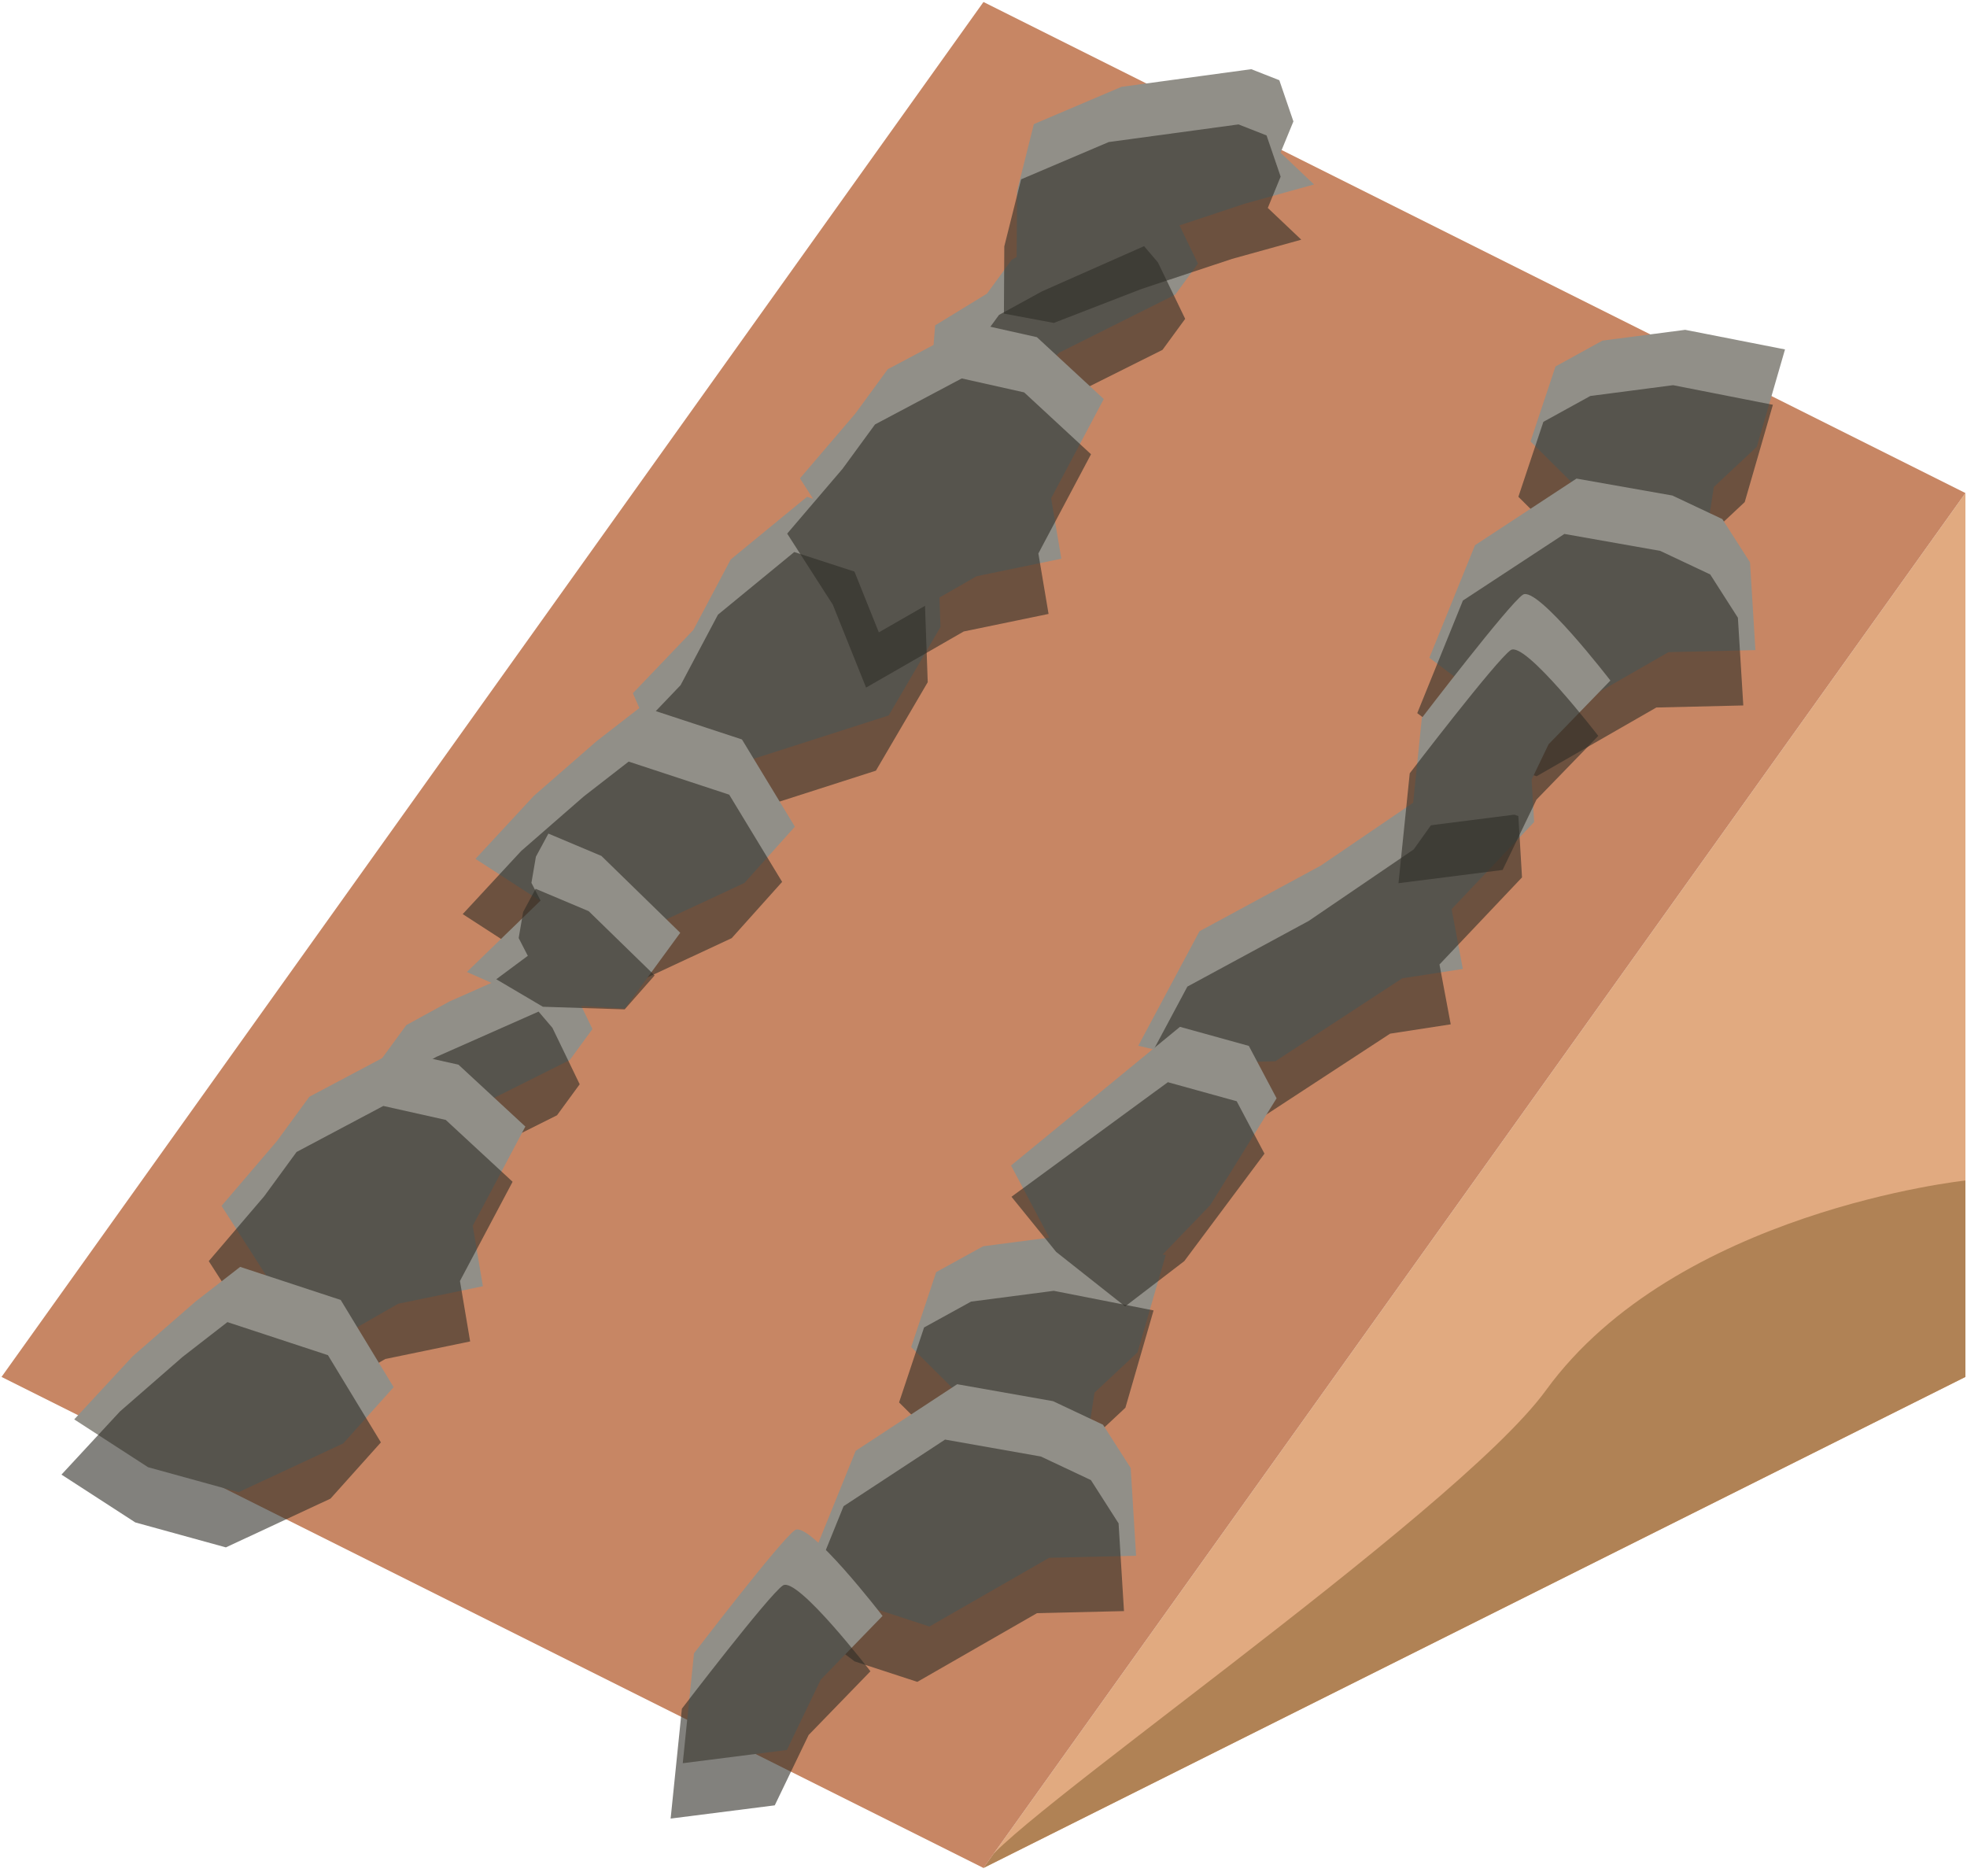 <?xml version="1.0" encoding="UTF-8" standalone="no"?><!DOCTYPE svg PUBLIC "-//W3C//DTD SVG 1.1//EN" "http://www.w3.org/Graphics/SVG/1.1/DTD/svg11.dtd"><svg width="100%" height="100%" viewBox="0 0 215 205" version="1.1" xmlns="http://www.w3.org/2000/svg" xmlns:xlink="http://www.w3.org/1999/xlink" xml:space="preserve" xmlns:serif="http://www.serif.com/" style="fill-rule:evenodd;clip-rule:evenodd;stroke-linejoin:round;stroke-miterlimit:1.414;"><g id="Sand_Ramp_RightUp_high-angle3"><path d="M214.828,53.883l0,96.598l-107.331,53.666l107.331,-150.264Z" style="fill:#e1aa80;"/><clipPath id="_clip1"><path d="M214.828,53.883l0,96.598l-107.331,53.666l107.331,-150.264Z"/></clipPath><g clip-path="url(#_clip1)"><path d="M214.828,129.015c0,0 -31.636,3.353 -45.85,22.925c-9.913,13.65 -61.556,48.96 -61.481,52.207c0.588,25.513 -65.459,-90.509 -107.331,-75.132c-41.872,15.376 -13.212,68.526 -13.212,68.526l160.009,19.072l73.232,-47.349l-5.367,-40.249Z" style="fill:#b08255;"/></g><path d="M214.828,53.883l-107.331,150.264l-107.331,-53.666l107.331,-150.264l107.331,53.666Z" style="fill:#c78664;"/><g><path d="M189.183,40.944l-112.698,147.58l-53.666,-26.832l112.698,-147.581l53.666,26.833Z" style="fill:#c78664;"/><g><path d="M81.593,83.177l-9.125,0.109l-3.293,-7.524l6.611,-6.917l4.084,-7.704l8.339,-6.846l14.247,4.63l0.342,9.597l-5.664,9.668l-15.541,4.987Z" style="fill:#918f88;"/><path d="M80.199,89.211l-9.125,0.109l-3.293,-7.523l6.61,-6.918l4.085,-7.704l8.339,-6.845l14.247,4.629l0.342,9.597l-5.664,9.668l-15.541,4.987Z" style="fill:#2f2d27;fill-opacity:0.6;"/><path d="M128.458,32.201l-12.645,6.319l-7.08,6.561l-3.393,0.041l-4.211,0.05l0.697,-4.809l0.388,-4.805l5.659,-3.462l2.718,-3.715l4.707,-2.58l11.147,-4.934l1.514,1.778l2.979,6.165l-2.48,3.391Z" style="fill:#918f88;"/><path d="M127.064,38.235l-12.645,6.32l-7.08,6.56l-3.393,0.041l-4.211,0.05l0.697,-4.808l0.388,-4.805l5.659,-3.462l2.718,-3.716l4.707,-2.58l11.147,-4.934l1.514,1.778l2.979,6.166l-2.48,3.39Z" style="fill:#2f2d27;fill-opacity:0.6;"/><path d="M122.581,9.489l-9.577,4.075l-1.837,7.327l-0.042,7.346l5.454,1.02l9.573,-3.707l9.91,-3.291l7.566,-2.099l-3.66,-3.47l1.406,-3.42l-1.54,-4.504l-3.066,-1.205l-14.187,1.928" style="fill:#918f88;"/><path d="M121.187,15.524l-9.577,4.074l-1.837,7.327l-0.042,7.347l5.454,1.019l9.573,-3.706l9.91,-3.292l7.566,-2.098l-3.66,-3.471l1.405,-3.42l-1.54,-4.504l-3.065,-1.204l-14.187,1.928" style="fill:#2f2d27;fill-opacity:0.6;"/><path d="M93.491,45.197l-6.054,7.084l4.986,7.767l3.637,9.061l10.673,-6.132l9.274,-1.917l-1.115,-6.607l5.754,-10.844l-7.309,-6.761l-6.822,-1.525l-9.482,5.031l-3.542,4.843Z" style="fill:#918f88;"/><path d="M92.097,51.231l-6.055,7.085l4.987,7.767l3.637,9.061l10.673,-6.132l9.273,-1.918l-1.114,-6.607l5.754,-10.843l-7.309,-6.761l-6.822,-1.525l-9.482,5.03l-3.542,4.843Z" style="fill:#2f2d27;fill-opacity:0.6;"/><path d="M62.275,115.853l-12.645,6.32l-7.079,6.56l-3.394,0.041l-4.21,0.05l0.697,-4.808l0.388,-4.805l5.659,-3.462l2.717,-3.716l4.708,-2.58l11.146,-4.934l1.514,1.778l2.98,6.166l-2.481,3.39Z" style="fill:#918f88;"/><path d="M60.881,121.888l-12.645,6.319l-7.079,6.561l-3.394,0.04l-4.21,0.051l0.697,-4.809l0.388,-4.805l5.658,-3.462l2.718,-3.715l4.708,-2.58l11.146,-4.934l1.514,1.777l2.979,6.166l-2.48,3.391Z" style="fill:#2f2d27;fill-opacity:0.6;"/><path d="M30.268,124.706l-6.054,7.084l4.986,7.767l3.637,9.061l10.673,-6.132l9.273,-1.917l-1.114,-6.607l5.754,-10.844l-7.309,-6.761l-6.822,-1.525l-9.482,5.031l-3.542,4.843Z" style="fill:#918f88;"/><path d="M28.874,130.74l-6.055,7.085l4.987,7.767l3.637,9.061l10.673,-6.132l9.273,-1.918l-1.114,-6.607l5.754,-10.843l-7.309,-6.761l-6.822,-1.525l-9.482,5.03l-3.542,4.843Z" style="fill:#2f2d27;fill-opacity:0.6;"/><path d="M175.154,37.225l9.043,-1.179l10.91,2.143l-3.079,10.633l-4.703,4.4l-1.045,6.781l-7.307,2.035l-5.823,-7.976l-5.861,-5.818l2.732,-8.193l5.133,-2.826Z" style="fill:#918f88;"/><path d="M173.83,43.275l9.043,-1.179l10.91,2.143l-3.079,10.633l-4.703,4.4l-1.045,6.782l-7.307,2.034l-5.823,-7.976l-5.861,-5.818l2.732,-8.193l5.133,-2.826Z" style="fill:#2f2d27;fill-opacity:0.6;"/><path d="M172.317,52.303l-11.094,7.28l-4.987,12.305l6.194,4.655l6.853,2.239l13.084,-7.511l9.505,-0.224l-0.59,-9.589l-3.026,-4.73l-5.465,-2.575l-10.474,-1.85Z" style="fill:#918f88;"/><path d="M170.993,58.353l-11.094,7.28l-4.987,12.305l6.194,4.655l6.853,2.239l13.084,-7.51l9.505,-0.225l-0.59,-9.588l-3.026,-4.73l-5.465,-2.575l-10.474,-1.851Z" style="fill:#2f2d27;fill-opacity:0.6;"/><path d="M107.46,136.2l9.044,-1.179l10.909,2.143l-3.078,10.633l-4.703,4.4l-1.045,6.782l-7.308,2.034l-5.822,-7.976l-5.861,-5.818l2.732,-8.193l5.132,-2.826Z" style="fill:#918f88;"/><path d="M106.137,142.251l9.043,-1.18l10.909,2.143l-3.078,10.633l-4.703,4.4l-1.045,6.782l-7.308,2.034l-5.822,-7.975l-5.861,-5.819l2.732,-8.193l5.133,-2.825Z" style="fill:#2f2d27;fill-opacity:0.6;"/><path d="M104.623,151.278l-11.093,7.28l-4.988,12.305l6.194,4.655l6.854,2.239l13.083,-7.51l9.506,-0.225l-0.591,-9.588l-3.026,-4.73l-5.465,-2.575l-10.474,-1.851Z" style="fill:#918f88;"/><path d="M103.299,157.329l-11.093,7.279l-4.988,12.305l6.194,4.655l6.854,2.239l13.083,-7.51l9.506,-0.224l-0.591,-9.589l-3.026,-4.73l-5.465,-2.575l-10.474,-1.85Z" style="fill:#2f2d27;fill-opacity:0.6;"/><path d="M144.37,94.597l-13.261,7.176l-6.694,12.518l8.022,1.855l6.962,-0.164l13.87,-9.066l6.625,-1.021l-1.229,-6.539l9.021,-9.518l-0.401,-6.704l-3.857,-1.329l-5.559,2.141l-2.027,2.84l-11.472,7.811" style="fill:#918f88;"/><path d="M143.046,100.647l-13.261,7.176l-6.694,12.518l8.022,1.855l6.962,-0.164l13.87,-9.066l6.625,-1.02l-1.229,-6.54l9.021,-9.518l-0.401,-6.704l-3.857,-1.328l-5.559,2.14l-2.027,2.84l-11.472,7.811" style="fill:#2f2d27;fill-opacity:0.6;"/><path d="M166.45,64.998c-1.554,1.056 -11.037,13.464 -11.037,13.464l-1.229,12.01l11.381,-1.446l3.7,-7.686l6.757,-6.965c0,0 -8.018,-10.433 -9.572,-9.377Z" style="fill:#918f88;"/><path d="M165.126,71.049c-1.554,1.055 -11.037,13.464 -11.037,13.464l-1.229,12.009l11.381,-1.446l3.7,-7.686l6.757,-6.965c0,0 -8.018,-10.432 -9.572,-9.376Z" style="fill:#2f2d27;fill-opacity:0.6;"/><path d="M86.893,167.225c-1.554,1.055 -11.037,13.464 -11.037,13.464l-1.229,12.009l11.381,-1.446l3.7,-7.686l6.757,-6.965c0,0 -8.018,-10.432 -9.572,-9.376Z" style="fill:#918f88;"/><path d="M85.569,173.275c-1.554,1.056 -11.037,13.464 -11.037,13.464l-1.229,12.009l11.381,-1.446l3.7,-7.686l6.757,-6.964c0,0 -8.018,-10.433 -9.572,-9.377Z" style="fill:#2f2d27;fill-opacity:0.6;"/><path d="M70.11,77.199l10.989,3.614l5.785,9.532l-5.511,6.148l-11.432,5.328l-9.899,-2.728l-8.071,-5.226l6.388,-6.897l6.849,-5.966l4.902,-3.805" style="fill:#918f88;"/><path d="M68.716,83.233l10.989,3.615l5.785,9.531l-5.511,6.148l-11.432,5.328l-9.899,-2.727l-8.071,-5.227l6.388,-6.896l6.848,-5.967l4.903,-3.805" style="fill:#2f2d27;fill-opacity:0.6;"/><path d="M26.252,138.455l10.989,3.615l5.786,9.531l-5.511,6.148l-11.432,5.328l-9.899,-2.728l-8.071,-5.226l6.387,-6.897l6.849,-5.966l4.902,-3.805" style="fill:#918f88;"/><path d="M24.858,144.49l10.989,3.614l5.786,9.531l-5.511,6.149l-11.432,5.327l-9.899,-2.727l-8.071,-5.227l6.387,-6.896l6.849,-5.967l4.902,-3.804" style="fill:#2f2d27;fill-opacity:0.6;"/><path d="M59.941,91.101l5.797,2.443l8.615,8.399l-6.057,8.281l-9.448,-0.542l-7.816,-3.456l8.054,-7.802l-0.999,-1.94l0.488,-2.855l1.366,-2.528Z" style="fill:#918f88;"/><path d="M58.547,97.135l5.797,2.443l7.21,7.024l-3.275,3.711l-8.939,-0.287l-5.096,-3.006l3.448,-2.562l-0.999,-1.94l0.488,-2.854l1.366,-2.529Z" style="fill:#2f2d27;fill-opacity:0.6;"/><path d="M128.975,112.221l7.526,2.083l3.034,5.726l-7.257,11.683l-9.503,9.851l-7.023,-4.295l-5.243,-9.894l18.466,-15.154Z" style="fill:#918f88;"/><path d="M127.651,118.271l7.526,2.083l3.034,5.726l-8.762,11.742l-6.467,4.954l-7.541,-5.96l-4.882,-6.024l17.092,-12.521Z" style="fill:#2f2d27;fill-opacity:0.6;"/></g></g></g></svg>
